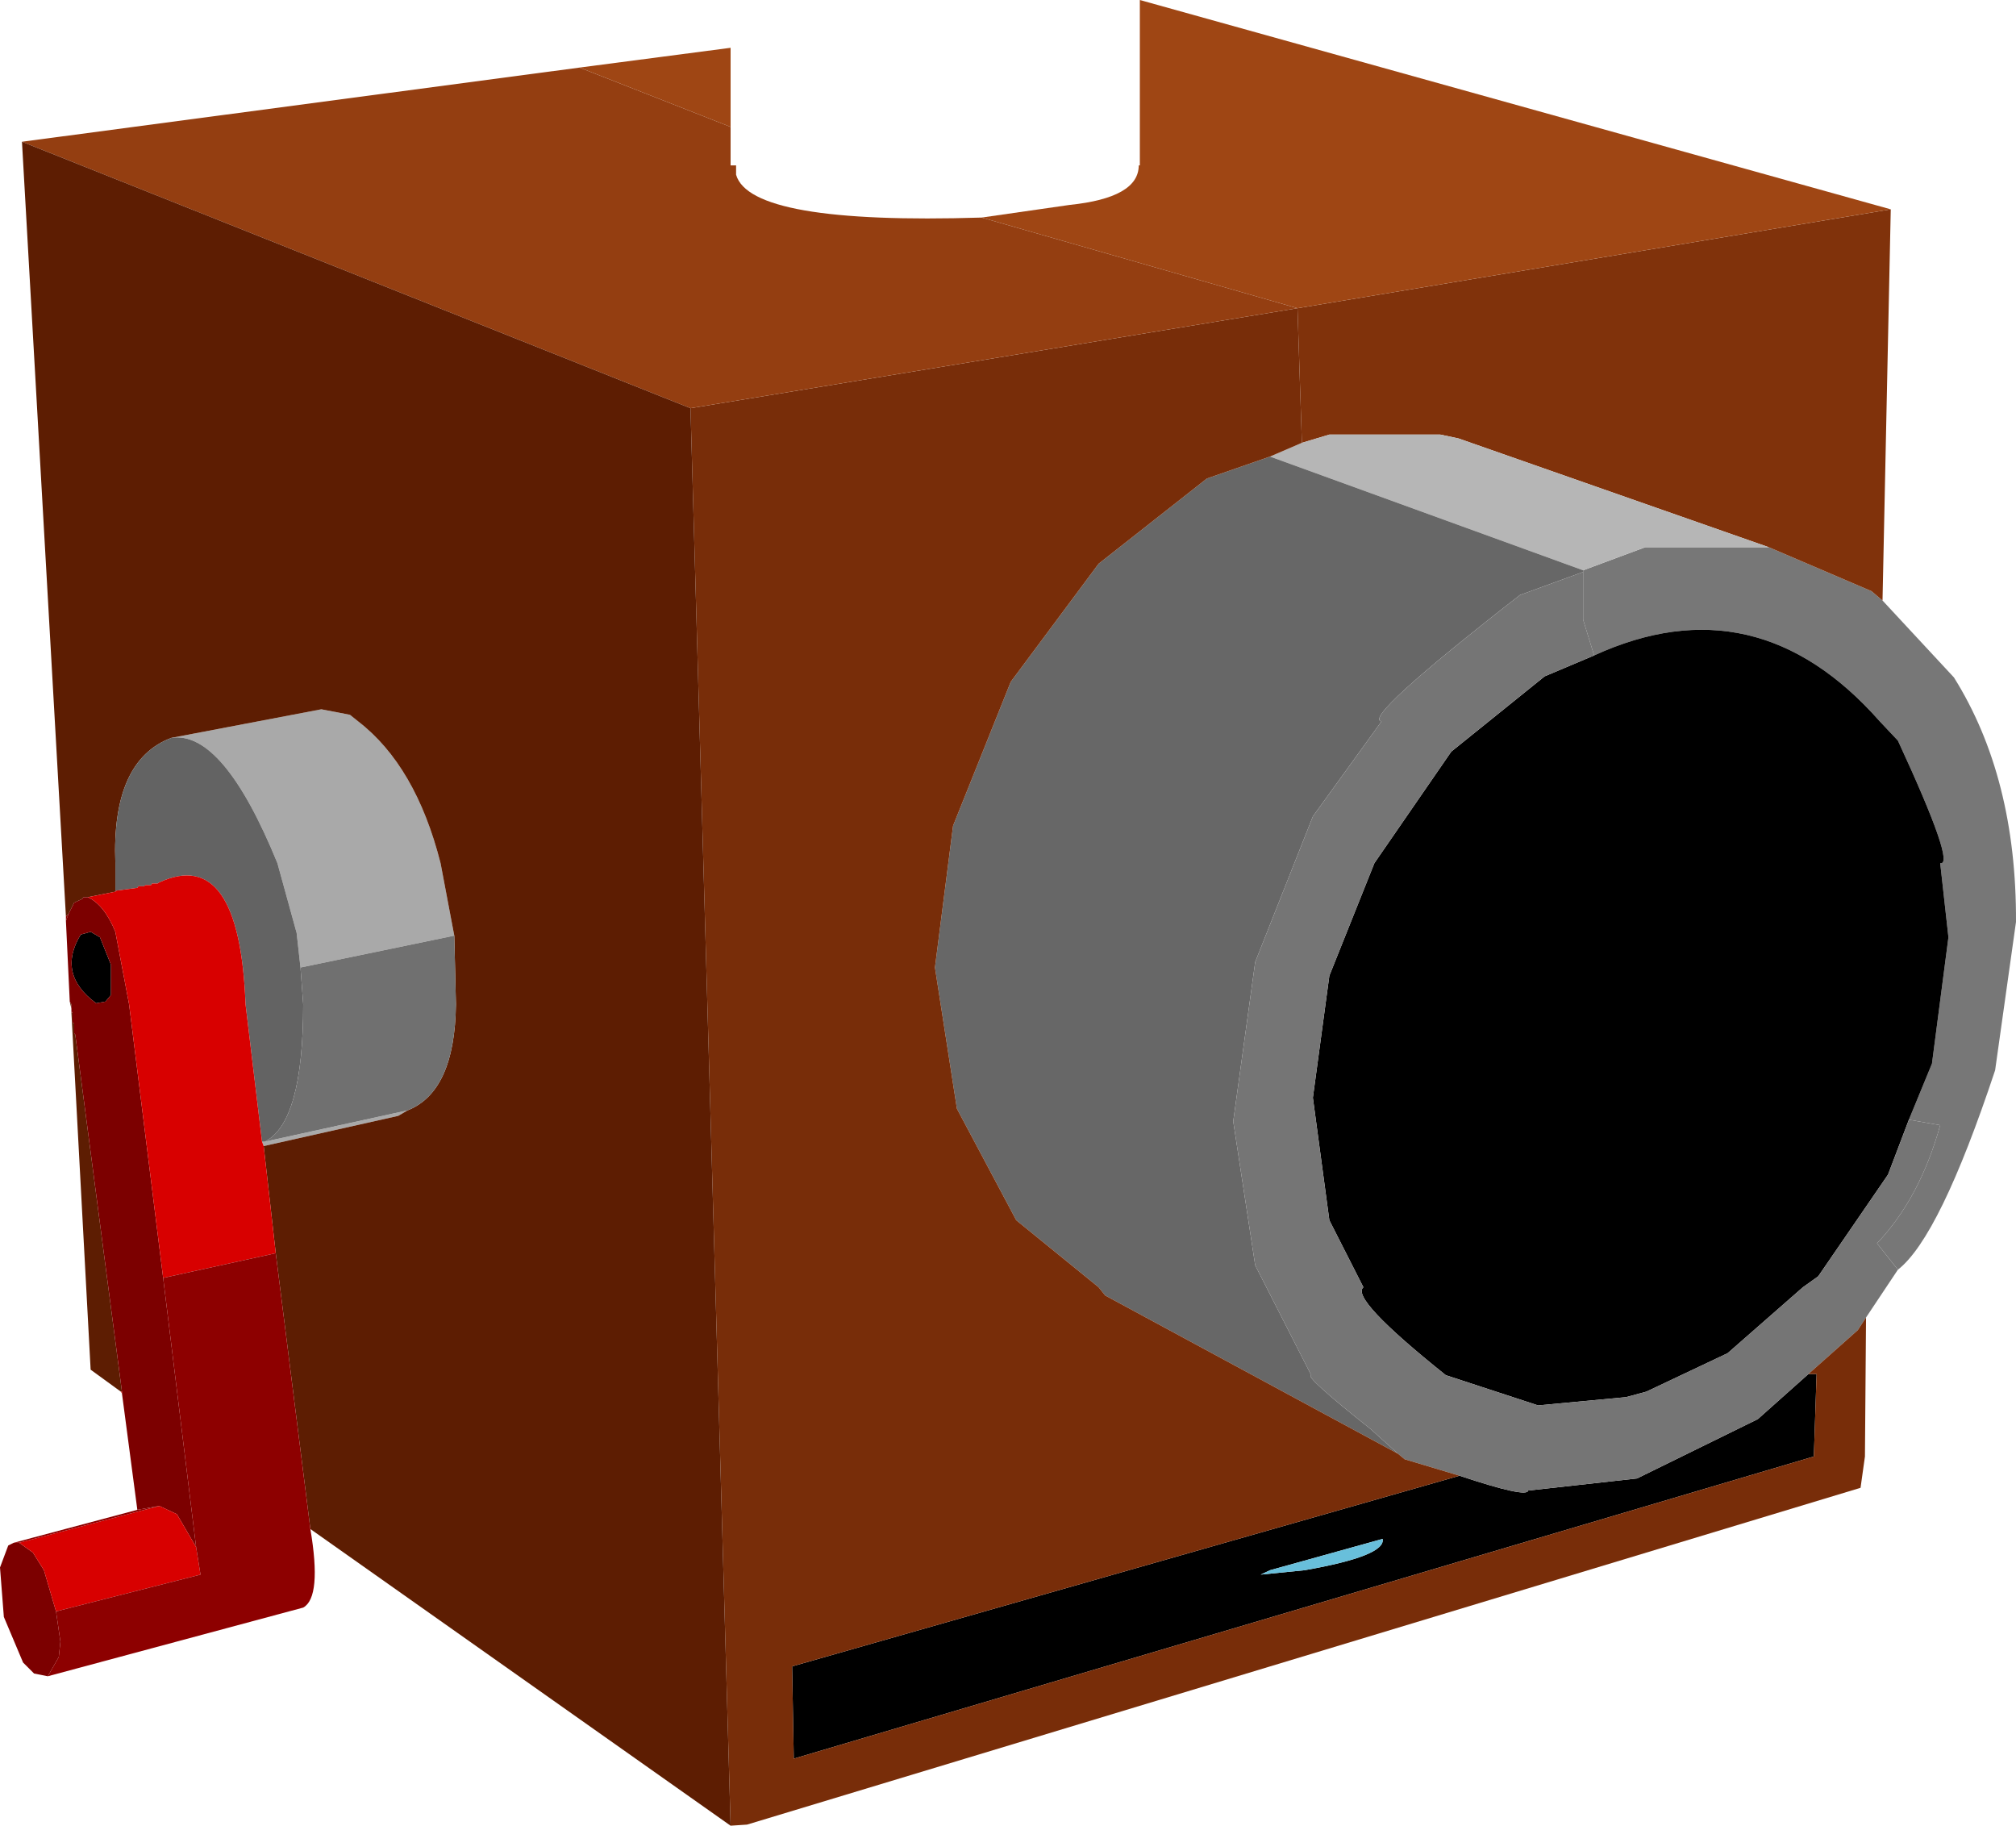 <?xml version="1.0" encoding="UTF-8" standalone="no"?>
<svg xmlns:xlink="http://www.w3.org/1999/xlink" height="166.15px" width="183.5px" xmlns="http://www.w3.org/2000/svg">
  <g transform="matrix(1.0, 0.0, 0.0, 1.0, 104.5, 81.05)">
    <path d="M39.6 -29.0 L39.6 -29.15 45.25 -31.25 56.5 -31.25 65.85 -27.25 66.85 -26.4 73.35 -19.4 Q79.05 -10.3 79.0 2.85 L77.1 16.35 Q72.05 31.55 68.25 34.5 L66.35 32.1 Q70.25 28.0 72.1 21.35 L69.25 20.85 71.35 15.75 72.85 4.25 72.1 -2.5 Q73.55 -2.2 68.25 -13.65 L66.6 -15.4 Q55.35 -28.15 40.6 -21.4 L39.6 -24.65 39.6 -29.0" fill="#777777" fill-rule="evenodd" stroke="none"/>
    <path d="M40.6 -21.4 Q55.35 -28.15 66.6 -15.4 L68.25 -13.65 Q73.55 -2.2 72.1 -2.5 L72.85 4.25 71.35 15.75 69.25 20.85 67.35 25.85 61.0 35.1 59.6 36.1 52.75 42.1 45.35 45.6 43.5 46.1 35.5 46.85 27.1 44.1 Q18.35 37.1 19.6 36.1 L16.5 30.0 15.0 18.85 16.5 7.75 20.6 -2.5 27.6 -12.65 36.1 -19.5 40.6 -21.4 M60.1 44.0 L60.85 44.0 60.6 51.5 -32.25 79.0 -32.4 70.6 28.35 53.25 Q34.5 55.3 34.6 54.6 L44.5 53.5 55.5 48.1 60.1 44.0 M11.1 61.85 L10.25 62.25 14.25 61.85 Q21.65 60.55 21.35 59.0 L11.1 61.85 M-97.15 4.0 L-96.25 3.75 -95.4 4.25 -94.4 6.75 -94.4 9.5 -94.9 10.1 -95.75 10.25 Q-99.35 7.6 -97.15 4.0" fill="#000000" fill-rule="evenodd" stroke="none"/>
    <path d="M66.85 -26.4 L65.85 -27.25 56.5 -31.25 28.25 -41.15 26.6 -41.5 16.5 -41.5 14.0 -40.75 13.6 -53.0 67.6 -62.0 66.85 -26.4" fill="#80320b" fill-rule="evenodd" stroke="none"/>
    <path d="M39.6 -29.15 L11.1 -39.5 14.0 -40.75 16.5 -41.5 26.6 -41.5 28.25 -41.15 56.5 -31.25 45.25 -31.25 39.6 -29.15" fill="#b6b6b6" fill-rule="evenodd" stroke="none"/>
    <path d="M39.6 -29.15 L39.6 -29.0 33.85 -26.9 Q19.4 -15.65 21.25 -15.4 L15.0 -6.75 9.75 6.5 7.75 21.0 9.75 34.1 14.85 44.1 Q14.15 44.15 20.25 49.0 L22.75 51.25 -3.9 36.85 -4.5 36.1 -12.0 30.0 -17.4 19.85 -19.4 7.0 -17.75 -5.9 -12.5 -19.0 -4.5 -29.75 5.35 -37.5 11.1 -39.5 39.6 -29.15" fill="#676767" fill-rule="evenodd" stroke="none"/>
    <path d="M22.75 51.25 L20.25 49.0 Q14.15 44.15 14.85 44.1 L9.75 34.1 7.75 21.0 9.75 6.5 15.0 -6.75 21.25 -15.4 Q19.4 -15.65 33.85 -26.9 L39.6 -29.0 39.6 -24.65 40.6 -21.4 36.1 -19.5 27.6 -12.65 20.6 -2.5 16.5 7.75 15.0 18.85 16.5 30.0 19.6 36.1 Q18.35 37.1 27.1 44.1 L35.5 46.85 43.5 46.1 45.35 45.6 52.75 42.1 59.6 36.1 61.0 35.1 67.35 25.85 69.25 20.85 72.1 21.35 Q70.25 28.0 66.35 32.1 L68.25 34.5 65.35 38.85 64.6 40.0 60.1 44.0 55.5 48.1 44.5 53.5 34.6 54.6 Q34.5 55.3 28.35 53.25 L23.35 51.75 22.75 51.25" fill="#757575" fill-rule="evenodd" stroke="none"/>
    <path d="M11.1 -39.5 L5.35 -37.5 -4.5 -29.75 -12.5 -19.0 -17.75 -5.9 -19.4 7.0 -17.4 19.85 -12.0 30.0 -4.5 36.1 -3.9 36.85 22.75 51.25 23.35 51.75 28.35 53.25 -32.4 70.6 -32.25 79.0 60.6 51.5 60.85 44.0 60.1 44.0 64.6 40.0 65.35 38.85 65.25 51.5 64.85 54.35 -36.5 85.0 -38.0 85.1 -41.65 -43.9 13.6 -53.0 14.0 -40.75 11.1 -39.5" fill="#782d09" fill-rule="evenodd" stroke="none"/>
    <path d="M67.6 -62.0 L13.6 -53.0 -15.15 -61.25 -7.15 -62.4 Q-0.85 -63.05 -0.85 -66.0 L-0.75 -66.0 -0.75 -81.05 67.6 -62.0 M-38.0 -69.5 L-51.75 -74.9 -38.0 -76.7 -38.0 -69.5" fill="#9f4614" fill-rule="evenodd" stroke="none"/>
    <path d="M13.6 -53.0 L-41.65 -43.9 -102.5 -68.15 -51.75 -74.9 -38.0 -69.5 -38.0 -66.0 -37.5 -66.0 -37.5 -65.15 Q-36.2 -60.6 -15.15 -61.25 L13.6 -53.0" fill="#943e11" fill-rule="evenodd" stroke="none"/>
    <path d="M-88.9 -13.9 L-75.25 -16.5 -72.65 -16.0 -71.9 -15.4 Q-66.65 -11.35 -64.4 -2.5 L-63.15 4.1 -77.15 7.0 -77.5 3.85 -79.25 -2.5 Q-84.2 -14.6 -88.9 -13.9 M-67.4 20.0 L-68.25 20.5 -80.5 23.25 -80.65 22.85 -80.4 22.85 -67.4 20.0" fill="#a9a9a9" fill-rule="evenodd" stroke="none"/>
    <path d="M-41.65 -43.9 L-38.0 85.1 -76.25 58.1 -79.4 33.0 -80.5 23.25 -68.25 20.5 -67.4 20.0 Q-63.1 18.3 -63.0 10.35 L-63.15 4.1 -64.4 -2.5 Q-66.65 -11.35 -71.9 -15.4 L-72.65 -16.0 -75.25 -16.5 -88.9 -13.9 Q-94.35 -11.85 -94.0 -2.5 L-94.0 0.0 -94.0 0.1 -96.5 0.6 -96.9 0.6 -97.0 0.75 -97.75 1.1 -98.25 2.1 -98.5 2.35 -102.5 -68.15 -41.65 -43.9 M-93.5 45.6 L-96.25 43.6 -98.0 11.1 -97.9 11.1 -97.9 12.0 -97.75 12.1 -97.75 13.0 -97.65 13.1 -93.4 45.6 -93.5 45.6 M-98.0 10.75 L-98.15 10.1 -98.0 10.35 -98.0 10.75" fill="#5d1d02" fill-rule="evenodd" stroke="none"/>
    <path d="M-98.0 11.1 L-98.0 11.0 -97.9 11.1 -98.0 11.1 M-98.5 2.75 L-98.5 2.35 -98.25 2.1 -98.5 2.75 M-94.0 0.1 L-94.0 0.0 -93.9 0.0 -94.0 0.1" fill="#8e0000" fill-rule="evenodd" stroke="none"/>
    <path d="M-100.15 71.5 L-101.4 71.25 -102.4 70.25 -104.15 66.1 -104.5 61.6 -103.75 59.6 -103.25 59.35 -102.75 59.35 -101.5 60.25 -100.5 61.85 -99.4 65.6 -99.0 68.35 -99.15 69.75 -100.15 71.5 M-92.0 56.35 L-93.4 45.75 -93.4 45.6 -97.65 13.1 -97.75 13.0 -97.75 12.1 -97.9 12.0 -97.9 11.1 -98.0 11.0 -98.0 10.75 -98.0 10.35 -98.15 10.1 -98.5 2.75 -98.25 2.1 -97.75 1.1 -97.0 0.75 -96.9 0.6 -96.5 0.6 Q-95.0 1.3 -94.0 3.75 L-92.75 10.35 -89.65 35.25 -86.65 59.75 -88.4 56.75 -90.0 56.0 -92.0 56.35 M-97.15 4.0 Q-99.35 7.6 -95.75 10.25 L-94.9 10.1 -94.4 9.5 -94.4 6.75 -95.4 4.25 -96.25 3.75 -97.15 4.0" fill="#7c0000" fill-rule="evenodd" stroke="none"/>
    <path d="M-94.0 0.0 L-94.0 -2.5 Q-94.35 -11.85 -88.9 -13.9 -84.2 -14.6 -79.25 -2.5 L-77.5 3.85 -77.15 7.0 -76.9 10.35 Q-76.9 21.1 -80.4 22.85 L-80.65 22.85 -82.15 10.35 Q-82.7 -4.1 -90.0 -0.75 L-90.15 -0.65 -90.65 -0.65 -90.75 -0.5 -91.25 -0.5 -91.4 -0.4 -91.9 -0.4 -92.0 -0.25 -93.9 0.0 -94.0 0.0" fill="#636363" fill-rule="evenodd" stroke="none"/>
    <path d="M-63.15 4.1 L-63.0 10.35 Q-63.1 18.3 -67.4 20.0 L-80.4 22.85 Q-76.9 21.1 -76.9 10.35 L-77.15 7.0 -63.15 4.1" fill="#707070" fill-rule="evenodd" stroke="none"/>
    <path d="M-80.5 23.25 L-79.4 33.0 -89.65 35.25 -92.75 10.35 -94.0 3.75 Q-95.0 1.3 -96.5 0.6 L-94.0 0.1 -93.9 0.0 -92.0 -0.25 -91.9 -0.4 -91.4 -0.4 -91.25 -0.5 -90.75 -0.5 -90.65 -0.65 -90.15 -0.65 -90.0 -0.75 Q-82.7 -4.1 -82.15 10.35 L-80.65 22.85 -80.5 23.25 M-90.0 56.0 L-88.4 56.75 -86.65 59.75 -86.25 62.25 -99.4 65.6 -100.5 61.85 -101.5 60.25 -102.75 59.35 -90.0 56.0" fill="#d80000" fill-rule="evenodd" stroke="none"/>
    <path d="M-79.4 33.0 L-76.25 58.1 Q-75.2 64.3 -76.9 65.25 L-100.15 71.5 -99.15 69.75 -99.0 68.35 -99.4 65.6 -86.25 62.25 -86.65 59.75 -89.65 35.25 -79.4 33.0 M-103.25 59.35 L-92.0 56.35 -90.0 56.0 -102.75 59.35 -103.25 59.35" fill="#8d0000" fill-rule="evenodd" stroke="none"/>
    <path d="M-93.4 45.75 L-93.5 45.6 -93.4 45.6 -93.4 45.75" fill="#dc0000" fill-rule="evenodd" stroke="none"/>
    <path d="M11.1 61.85 L21.35 59.0 Q21.65 60.55 14.25 61.85 L10.25 62.25 11.1 61.85" fill="#68bfdb" fill-rule="evenodd" stroke="none"/>
  </g>
</svg>
